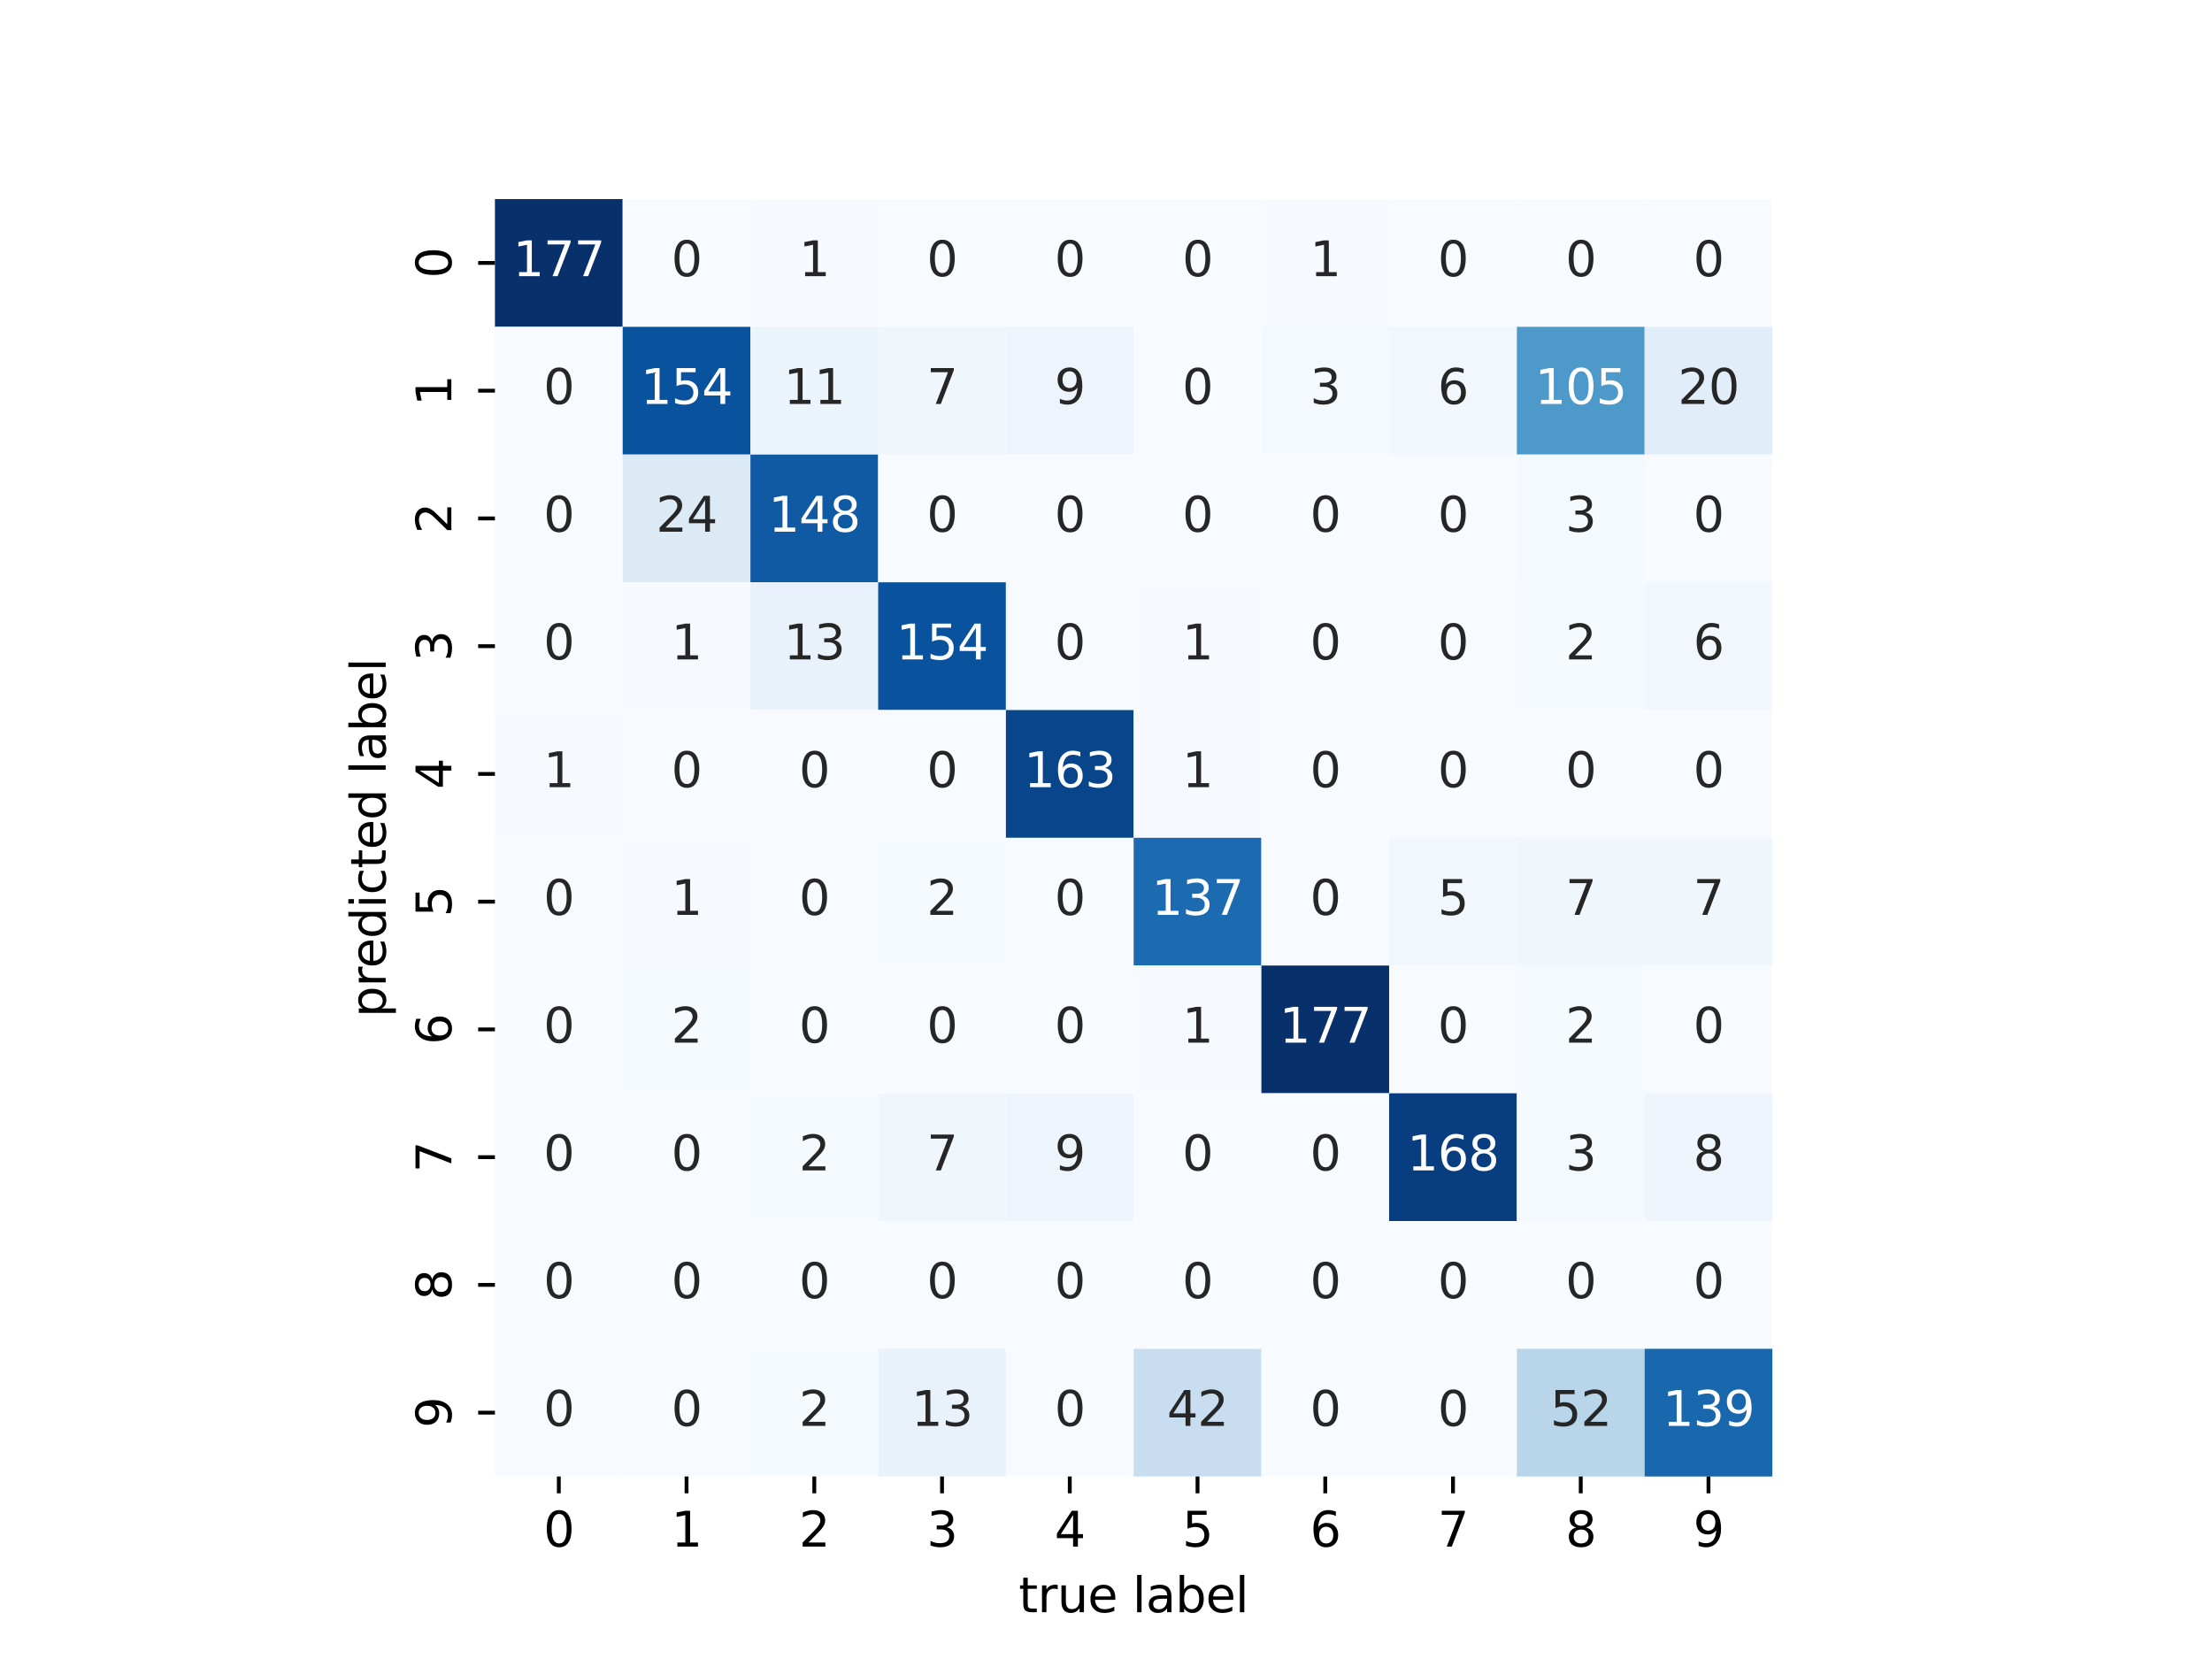 <?xml version="1.0" encoding="utf-8" standalone="no"?>
<!DOCTYPE svg PUBLIC "-//W3C//DTD SVG 1.1//EN"
  "http://www.w3.org/Graphics/SVG/1.1/DTD/svg11.dtd">
<svg xmlns:xlink="http://www.w3.org/1999/xlink" width="460.8pt" height="345.6pt" viewBox="0 0 460.8 345.6" xmlns="http://www.w3.org/2000/svg" version="1.1">
 <defs>
  <style type="text/css">*{stroke-linejoin: round; stroke-linecap: butt}</style>
 </defs>
 <g id="figure_1">
  <g id="patch_1">
   <path d="M 0 345.6 
L 460.8 345.6 
L 460.8 0 
L 0 0 
z
" style="fill: #ffffff"/>
  </g>
  <g id="axes_1">
   <g id="patch_2">
    <path d="M 103.104 307.584 
L 369.216 307.584 
L 369.216 41.472 
L 103.104 41.472 
z
" style="fill: #ffffff"/>
   </g>
   <g id="QuadMesh_1">
    <path d="M 103.104 41.472 
L 129.715 41.472 
L 129.715 68.083 
L 103.104 68.083 
L 103.104 41.472 
" clip-path="url(#pf58e27a7c6)" style="fill: #08306b"/>
    <path d="M 129.715 41.472 
L 156.326 41.472 
L 156.326 68.083 
L 129.715 68.083 
L 129.715 41.472 
" clip-path="url(#pf58e27a7c6)" style="fill: #f7fbff"/>
    <path d="M 156.326 41.472 
L 182.938 41.472 
L 182.938 68.083 
L 156.326 68.083 
L 156.326 41.472 
" clip-path="url(#pf58e27a7c6)" style="fill: #f6faff"/>
    <path d="M 182.938 41.472 
L 209.549 41.472 
L 209.549 68.083 
L 182.938 68.083 
L 182.938 41.472 
" clip-path="url(#pf58e27a7c6)" style="fill: #f7fbff"/>
    <path d="M 209.549 41.472 
L 236.16 41.472 
L 236.16 68.083 
L 209.549 68.083 
L 209.549 41.472 
" clip-path="url(#pf58e27a7c6)" style="fill: #f7fbff"/>
    <path d="M 236.16 41.472 
L 262.771 41.472 
L 262.771 68.083 
L 236.16 68.083 
L 236.16 41.472 
" clip-path="url(#pf58e27a7c6)" style="fill: #f7fbff"/>
    <path d="M 262.771 41.472 
L 289.382 41.472 
L 289.382 68.083 
L 262.771 68.083 
L 262.771 41.472 
" clip-path="url(#pf58e27a7c6)" style="fill: #f6faff"/>
    <path d="M 289.382 41.472 
L 315.994 41.472 
L 315.994 68.083 
L 289.382 68.083 
L 289.382 41.472 
" clip-path="url(#pf58e27a7c6)" style="fill: #f7fbff"/>
    <path d="M 315.994 41.472 
L 342.605 41.472 
L 342.605 68.083 
L 315.994 68.083 
L 315.994 41.472 
" clip-path="url(#pf58e27a7c6)" style="fill: #f7fbff"/>
    <path d="M 342.605 41.472 
L 369.216 41.472 
L 369.216 68.083 
L 342.605 68.083 
L 342.605 41.472 
" clip-path="url(#pf58e27a7c6)" style="fill: #f7fbff"/>
    <path d="M 103.104 68.083 
L 129.715 68.083 
L 129.715 94.694 
L 103.104 94.694 
L 103.104 68.083 
" clip-path="url(#pf58e27a7c6)" style="fill: #f7fbff"/>
    <path d="M 129.715 68.083 
L 156.326 68.083 
L 156.326 94.694 
L 129.715 94.694 
L 129.715 68.083 
" clip-path="url(#pf58e27a7c6)" style="fill: #09529d"/>
    <path d="M 156.326 68.083 
L 182.938 68.083 
L 182.938 94.694 
L 156.326 94.694 
L 156.326 68.083 
" clip-path="url(#pf58e27a7c6)" style="fill: #ebf3fb"/>
    <path d="M 182.938 68.083 
L 209.549 68.083 
L 209.549 94.694 
L 182.938 94.694 
L 182.938 68.083 
" clip-path="url(#pf58e27a7c6)" style="fill: #eff6fc"/>
    <path d="M 209.549 68.083 
L 236.16 68.083 
L 236.16 94.694 
L 209.549 94.694 
L 209.549 68.083 
" clip-path="url(#pf58e27a7c6)" style="fill: #edf4fc"/>
    <path d="M 236.16 68.083 
L 262.771 68.083 
L 262.771 94.694 
L 236.16 94.694 
L 236.16 68.083 
" clip-path="url(#pf58e27a7c6)" style="fill: #f7fbff"/>
    <path d="M 262.771 68.083 
L 289.382 68.083 
L 289.382 94.694 
L 262.771 94.694 
L 262.771 68.083 
" clip-path="url(#pf58e27a7c6)" style="fill: #f4f9fe"/>
    <path d="M 289.382 68.083 
L 315.994 68.083 
L 315.994 94.694 
L 289.382 94.694 
L 289.382 68.083 
" clip-path="url(#pf58e27a7c6)" style="fill: #f1f7fd"/>
    <path d="M 315.994 68.083 
L 342.605 68.083 
L 342.605 94.694 
L 315.994 94.694 
L 315.994 68.083 
" clip-path="url(#pf58e27a7c6)" style="fill: #4d99ca"/>
    <path d="M 342.605 68.083 
L 369.216 68.083 
L 369.216 94.694 
L 342.605 94.694 
L 342.605 68.083 
" clip-path="url(#pf58e27a7c6)" style="fill: #e1edf8"/>
    <path d="M 103.104 94.694 
L 129.715 94.694 
L 129.715 121.306 
L 103.104 121.306 
L 103.104 94.694 
" clip-path="url(#pf58e27a7c6)" style="fill: #f7fbff"/>
    <path d="M 129.715 94.694 
L 156.326 94.694 
L 156.326 121.306 
L 129.715 121.306 
L 129.715 94.694 
" clip-path="url(#pf58e27a7c6)" style="fill: #dceaf6"/>
    <path d="M 156.326 94.694 
L 182.938 94.694 
L 182.938 121.306 
L 156.326 121.306 
L 156.326 94.694 
" clip-path="url(#pf58e27a7c6)" style="fill: #0f5aa3"/>
    <path d="M 182.938 94.694 
L 209.549 94.694 
L 209.549 121.306 
L 182.938 121.306 
L 182.938 94.694 
" clip-path="url(#pf58e27a7c6)" style="fill: #f7fbff"/>
    <path d="M 209.549 94.694 
L 236.16 94.694 
L 236.16 121.306 
L 209.549 121.306 
L 209.549 94.694 
" clip-path="url(#pf58e27a7c6)" style="fill: #f7fbff"/>
    <path d="M 236.16 94.694 
L 262.771 94.694 
L 262.771 121.306 
L 236.16 121.306 
L 236.16 94.694 
" clip-path="url(#pf58e27a7c6)" style="fill: #f7fbff"/>
    <path d="M 262.771 94.694 
L 289.382 94.694 
L 289.382 121.306 
L 262.771 121.306 
L 262.771 94.694 
" clip-path="url(#pf58e27a7c6)" style="fill: #f7fbff"/>
    <path d="M 289.382 94.694 
L 315.994 94.694 
L 315.994 121.306 
L 289.382 121.306 
L 289.382 94.694 
" clip-path="url(#pf58e27a7c6)" style="fill: #f7fbff"/>
    <path d="M 315.994 94.694 
L 342.605 94.694 
L 342.605 121.306 
L 315.994 121.306 
L 315.994 94.694 
" clip-path="url(#pf58e27a7c6)" style="fill: #f4f9fe"/>
    <path d="M 342.605 94.694 
L 369.216 94.694 
L 369.216 121.306 
L 342.605 121.306 
L 342.605 94.694 
" clip-path="url(#pf58e27a7c6)" style="fill: #f7fbff"/>
    <path d="M 103.104 121.306 
L 129.715 121.306 
L 129.715 147.917 
L 103.104 147.917 
L 103.104 121.306 
" clip-path="url(#pf58e27a7c6)" style="fill: #f7fbff"/>
    <path d="M 129.715 121.306 
L 156.326 121.306 
L 156.326 147.917 
L 129.715 147.917 
L 129.715 121.306 
" clip-path="url(#pf58e27a7c6)" style="fill: #f6faff"/>
    <path d="M 156.326 121.306 
L 182.938 121.306 
L 182.938 147.917 
L 156.326 147.917 
L 156.326 121.306 
" clip-path="url(#pf58e27a7c6)" style="fill: #e9f2fa"/>
    <path d="M 182.938 121.306 
L 209.549 121.306 
L 209.549 147.917 
L 182.938 147.917 
L 182.938 121.306 
" clip-path="url(#pf58e27a7c6)" style="fill: #09529d"/>
    <path d="M 209.549 121.306 
L 236.16 121.306 
L 236.16 147.917 
L 209.549 147.917 
L 209.549 121.306 
" clip-path="url(#pf58e27a7c6)" style="fill: #f7fbff"/>
    <path d="M 236.16 121.306 
L 262.771 121.306 
L 262.771 147.917 
L 236.16 147.917 
L 236.16 121.306 
" clip-path="url(#pf58e27a7c6)" style="fill: #f6faff"/>
    <path d="M 262.771 121.306 
L 289.382 121.306 
L 289.382 147.917 
L 262.771 147.917 
L 262.771 121.306 
" clip-path="url(#pf58e27a7c6)" style="fill: #f7fbff"/>
    <path d="M 289.382 121.306 
L 315.994 121.306 
L 315.994 147.917 
L 289.382 147.917 
L 289.382 121.306 
" clip-path="url(#pf58e27a7c6)" style="fill: #f7fbff"/>
    <path d="M 315.994 121.306 
L 342.605 121.306 
L 342.605 147.917 
L 315.994 147.917 
L 315.994 121.306 
" clip-path="url(#pf58e27a7c6)" style="fill: #f5fafe"/>
    <path d="M 342.605 121.306 
L 369.216 121.306 
L 369.216 147.917 
L 342.605 147.917 
L 342.605 121.306 
" clip-path="url(#pf58e27a7c6)" style="fill: #f1f7fd"/>
    <path d="M 103.104 147.917 
L 129.715 147.917 
L 129.715 174.528 
L 103.104 174.528 
L 103.104 147.917 
" clip-path="url(#pf58e27a7c6)" style="fill: #f6faff"/>
    <path d="M 129.715 147.917 
L 156.326 147.917 
L 156.326 174.528 
L 129.715 174.528 
L 129.715 147.917 
" clip-path="url(#pf58e27a7c6)" style="fill: #f7fbff"/>
    <path d="M 156.326 147.917 
L 182.938 147.917 
L 182.938 174.528 
L 156.326 174.528 
L 156.326 147.917 
" clip-path="url(#pf58e27a7c6)" style="fill: #f7fbff"/>
    <path d="M 182.938 147.917 
L 209.549 147.917 
L 209.549 174.528 
L 182.938 174.528 
L 182.938 147.917 
" clip-path="url(#pf58e27a7c6)" style="fill: #f7fbff"/>
    <path d="M 209.549 147.917 
L 236.16 147.917 
L 236.16 174.528 
L 209.549 174.528 
L 209.549 147.917 
" clip-path="url(#pf58e27a7c6)" style="fill: #08458a"/>
    <path d="M 236.16 147.917 
L 262.771 147.917 
L 262.771 174.528 
L 236.16 174.528 
L 236.16 147.917 
" clip-path="url(#pf58e27a7c6)" style="fill: #f6faff"/>
    <path d="M 262.771 147.917 
L 289.382 147.917 
L 289.382 174.528 
L 262.771 174.528 
L 262.771 147.917 
" clip-path="url(#pf58e27a7c6)" style="fill: #f7fbff"/>
    <path d="M 289.382 147.917 
L 315.994 147.917 
L 315.994 174.528 
L 289.382 174.528 
L 289.382 147.917 
" clip-path="url(#pf58e27a7c6)" style="fill: #f7fbff"/>
    <path d="M 315.994 147.917 
L 342.605 147.917 
L 342.605 174.528 
L 315.994 174.528 
L 315.994 147.917 
" clip-path="url(#pf58e27a7c6)" style="fill: #f7fbff"/>
    <path d="M 342.605 147.917 
L 369.216 147.917 
L 369.216 174.528 
L 342.605 174.528 
L 342.605 147.917 
" clip-path="url(#pf58e27a7c6)" style="fill: #f7fbff"/>
    <path d="M 103.104 174.528 
L 129.715 174.528 
L 129.715 201.139 
L 103.104 201.139 
L 103.104 174.528 
" clip-path="url(#pf58e27a7c6)" style="fill: #f7fbff"/>
    <path d="M 129.715 174.528 
L 156.326 174.528 
L 156.326 201.139 
L 129.715 201.139 
L 129.715 174.528 
" clip-path="url(#pf58e27a7c6)" style="fill: #f6faff"/>
    <path d="M 156.326 174.528 
L 182.938 174.528 
L 182.938 201.139 
L 156.326 201.139 
L 156.326 174.528 
" clip-path="url(#pf58e27a7c6)" style="fill: #f7fbff"/>
    <path d="M 182.938 174.528 
L 209.549 174.528 
L 209.549 201.139 
L 182.938 201.139 
L 182.938 174.528 
" clip-path="url(#pf58e27a7c6)" style="fill: #f5fafe"/>
    <path d="M 209.549 174.528 
L 236.16 174.528 
L 236.16 201.139 
L 209.549 201.139 
L 209.549 174.528 
" clip-path="url(#pf58e27a7c6)" style="fill: #f7fbff"/>
    <path d="M 236.16 174.528 
L 262.771 174.528 
L 262.771 201.139 
L 236.16 201.139 
L 236.16 174.528 
" clip-path="url(#pf58e27a7c6)" style="fill: #1c6ab0"/>
    <path d="M 262.771 174.528 
L 289.382 174.528 
L 289.382 201.139 
L 262.771 201.139 
L 262.771 174.528 
" clip-path="url(#pf58e27a7c6)" style="fill: #f7fbff"/>
    <path d="M 289.382 174.528 
L 315.994 174.528 
L 315.994 201.139 
L 289.382 201.139 
L 289.382 174.528 
" clip-path="url(#pf58e27a7c6)" style="fill: #f2f7fd"/>
    <path d="M 315.994 174.528 
L 342.605 174.528 
L 342.605 201.139 
L 315.994 201.139 
L 315.994 174.528 
" clip-path="url(#pf58e27a7c6)" style="fill: #eff6fc"/>
    <path d="M 342.605 174.528 
L 369.216 174.528 
L 369.216 201.139 
L 342.605 201.139 
L 342.605 174.528 
" clip-path="url(#pf58e27a7c6)" style="fill: #eff6fc"/>
    <path d="M 103.104 201.139 
L 129.715 201.139 
L 129.715 227.75 
L 103.104 227.75 
L 103.104 201.139 
" clip-path="url(#pf58e27a7c6)" style="fill: #f7fbff"/>
    <path d="M 129.715 201.139 
L 156.326 201.139 
L 156.326 227.75 
L 129.715 227.75 
L 129.715 201.139 
" clip-path="url(#pf58e27a7c6)" style="fill: #f5fafe"/>
    <path d="M 156.326 201.139 
L 182.938 201.139 
L 182.938 227.75 
L 156.326 227.75 
L 156.326 201.139 
" clip-path="url(#pf58e27a7c6)" style="fill: #f7fbff"/>
    <path d="M 182.938 201.139 
L 209.549 201.139 
L 209.549 227.75 
L 182.938 227.75 
L 182.938 201.139 
" clip-path="url(#pf58e27a7c6)" style="fill: #f7fbff"/>
    <path d="M 209.549 201.139 
L 236.16 201.139 
L 236.16 227.75 
L 209.549 227.75 
L 209.549 201.139 
" clip-path="url(#pf58e27a7c6)" style="fill: #f7fbff"/>
    <path d="M 236.16 201.139 
L 262.771 201.139 
L 262.771 227.75 
L 236.16 227.75 
L 236.16 201.139 
" clip-path="url(#pf58e27a7c6)" style="fill: #f6faff"/>
    <path d="M 262.771 201.139 
L 289.382 201.139 
L 289.382 227.75 
L 262.771 227.75 
L 262.771 201.139 
" clip-path="url(#pf58e27a7c6)" style="fill: #08306b"/>
    <path d="M 289.382 201.139 
L 315.994 201.139 
L 315.994 227.75 
L 289.382 227.75 
L 289.382 201.139 
" clip-path="url(#pf58e27a7c6)" style="fill: #f7fbff"/>
    <path d="M 315.994 201.139 
L 342.605 201.139 
L 342.605 227.75 
L 315.994 227.75 
L 315.994 201.139 
" clip-path="url(#pf58e27a7c6)" style="fill: #f5fafe"/>
    <path d="M 342.605 201.139 
L 369.216 201.139 
L 369.216 227.75 
L 342.605 227.75 
L 342.605 201.139 
" clip-path="url(#pf58e27a7c6)" style="fill: #f7fbff"/>
    <path d="M 103.104 227.75 
L 129.715 227.75 
L 129.715 254.362 
L 103.104 254.362 
L 103.104 227.75 
" clip-path="url(#pf58e27a7c6)" style="fill: #f7fbff"/>
    <path d="M 129.715 227.75 
L 156.326 227.75 
L 156.326 254.362 
L 129.715 254.362 
L 129.715 227.75 
" clip-path="url(#pf58e27a7c6)" style="fill: #f7fbff"/>
    <path d="M 156.326 227.75 
L 182.938 227.75 
L 182.938 254.362 
L 156.326 254.362 
L 156.326 227.75 
" clip-path="url(#pf58e27a7c6)" style="fill: #f5fafe"/>
    <path d="M 182.938 227.75 
L 209.549 227.75 
L 209.549 254.362 
L 182.938 254.362 
L 182.938 227.75 
" clip-path="url(#pf58e27a7c6)" style="fill: #eff6fc"/>
    <path d="M 209.549 227.75 
L 236.16 227.75 
L 236.16 254.362 
L 209.549 254.362 
L 209.549 227.75 
" clip-path="url(#pf58e27a7c6)" style="fill: #edf4fc"/>
    <path d="M 236.16 227.75 
L 262.771 227.75 
L 262.771 254.362 
L 236.16 254.362 
L 236.16 227.75 
" clip-path="url(#pf58e27a7c6)" style="fill: #f7fbff"/>
    <path d="M 262.771 227.75 
L 289.382 227.75 
L 289.382 254.362 
L 262.771 254.362 
L 262.771 227.75 
" clip-path="url(#pf58e27a7c6)" style="fill: #f7fbff"/>
    <path d="M 289.382 227.75 
L 315.994 227.75 
L 315.994 254.362 
L 289.382 254.362 
L 289.382 227.75 
" clip-path="url(#pf58e27a7c6)" style="fill: #083d7f"/>
    <path d="M 315.994 227.75 
L 342.605 227.75 
L 342.605 254.362 
L 315.994 254.362 
L 315.994 227.75 
" clip-path="url(#pf58e27a7c6)" style="fill: #f4f9fe"/>
    <path d="M 342.605 227.75 
L 369.216 227.75 
L 369.216 254.362 
L 342.605 254.362 
L 342.605 227.75 
" clip-path="url(#pf58e27a7c6)" style="fill: #eef5fc"/>
    <path d="M 103.104 254.362 
L 129.715 254.362 
L 129.715 280.973 
L 103.104 280.973 
L 103.104 254.362 
" clip-path="url(#pf58e27a7c6)" style="fill: #f7fbff"/>
    <path d="M 129.715 254.362 
L 156.326 254.362 
L 156.326 280.973 
L 129.715 280.973 
L 129.715 254.362 
" clip-path="url(#pf58e27a7c6)" style="fill: #f7fbff"/>
    <path d="M 156.326 254.362 
L 182.938 254.362 
L 182.938 280.973 
L 156.326 280.973 
L 156.326 254.362 
" clip-path="url(#pf58e27a7c6)" style="fill: #f7fbff"/>
    <path d="M 182.938 254.362 
L 209.549 254.362 
L 209.549 280.973 
L 182.938 280.973 
L 182.938 254.362 
" clip-path="url(#pf58e27a7c6)" style="fill: #f7fbff"/>
    <path d="M 209.549 254.362 
L 236.16 254.362 
L 236.16 280.973 
L 209.549 280.973 
L 209.549 254.362 
" clip-path="url(#pf58e27a7c6)" style="fill: #f7fbff"/>
    <path d="M 236.16 254.362 
L 262.771 254.362 
L 262.771 280.973 
L 236.16 280.973 
L 236.16 254.362 
" clip-path="url(#pf58e27a7c6)" style="fill: #f7fbff"/>
    <path d="M 262.771 254.362 
L 289.382 254.362 
L 289.382 280.973 
L 262.771 280.973 
L 262.771 254.362 
" clip-path="url(#pf58e27a7c6)" style="fill: #f7fbff"/>
    <path d="M 289.382 254.362 
L 315.994 254.362 
L 315.994 280.973 
L 289.382 280.973 
L 289.382 254.362 
" clip-path="url(#pf58e27a7c6)" style="fill: #f7fbff"/>
    <path d="M 315.994 254.362 
L 342.605 254.362 
L 342.605 280.973 
L 315.994 280.973 
L 315.994 254.362 
" clip-path="url(#pf58e27a7c6)" style="fill: #f7fbff"/>
    <path d="M 342.605 254.362 
L 369.216 254.362 
L 369.216 280.973 
L 342.605 280.973 
L 342.605 254.362 
" clip-path="url(#pf58e27a7c6)" style="fill: #f7fbff"/>
    <path d="M 103.104 280.973 
L 129.715 280.973 
L 129.715 307.584 
L 103.104 307.584 
L 103.104 280.973 
" clip-path="url(#pf58e27a7c6)" style="fill: #f7fbff"/>
    <path d="M 129.715 280.973 
L 156.326 280.973 
L 156.326 307.584 
L 129.715 307.584 
L 129.715 280.973 
" clip-path="url(#pf58e27a7c6)" style="fill: #f7fbff"/>
    <path d="M 156.326 280.973 
L 182.938 280.973 
L 182.938 307.584 
L 156.326 307.584 
L 156.326 280.973 
" clip-path="url(#pf58e27a7c6)" style="fill: #f5fafe"/>
    <path d="M 182.938 280.973 
L 209.549 280.973 
L 209.549 307.584 
L 182.938 307.584 
L 182.938 280.973 
" clip-path="url(#pf58e27a7c6)" style="fill: #e9f2fa"/>
    <path d="M 209.549 280.973 
L 236.16 280.973 
L 236.16 307.584 
L 209.549 307.584 
L 209.549 280.973 
" clip-path="url(#pf58e27a7c6)" style="fill: #f7fbff"/>
    <path d="M 236.16 280.973 
L 262.771 280.973 
L 262.771 307.584 
L 236.16 307.584 
L 236.16 280.973 
" clip-path="url(#pf58e27a7c6)" style="fill: #c9ddf0"/>
    <path d="M 262.771 280.973 
L 289.382 280.973 
L 289.382 307.584 
L 262.771 307.584 
L 262.771 280.973 
" clip-path="url(#pf58e27a7c6)" style="fill: #f7fbff"/>
    <path d="M 289.382 280.973 
L 315.994 280.973 
L 315.994 307.584 
L 289.382 307.584 
L 289.382 280.973 
" clip-path="url(#pf58e27a7c6)" style="fill: #f7fbff"/>
    <path d="M 315.994 280.973 
L 342.605 280.973 
L 342.605 307.584 
L 315.994 307.584 
L 315.994 280.973 
" clip-path="url(#pf58e27a7c6)" style="fill: #b8d5ea"/>
    <path d="M 342.605 280.973 
L 369.216 280.973 
L 369.216 307.584 
L 342.605 307.584 
L 342.605 280.973 
" clip-path="url(#pf58e27a7c6)" style="fill: #1967ad"/>
   </g>
   <g id="matplotlib.axis_1">
    <g id="xtick_1">
     <g id="line2d_1">
      <defs>
       <path id="m41dcac94a6" d="M 0 0 
L 0 3.5 
" style="stroke: #000000; stroke-width: 0.8"/>
      </defs>
      <g>
       <use xlink:href="#m41dcac94a6" x="116.41" y="307.584" style="stroke: #000000; stroke-width: 0.8"/>
      </g>
     </g>
     <g id="text_1">
      <!-- 0 -->
      <g transform="translate(113.228 322.182) scale(0.1 -0.1)">
       <defs>
        <path id="DejaVuSans-30" d="M 2034 4250 
Q 1547 4250 1301 3770 
Q 1056 3291 1056 2328 
Q 1056 1369 1301 889 
Q 1547 409 2034 409 
Q 2525 409 2770 889 
Q 3016 1369 3016 2328 
Q 3016 3291 2770 3770 
Q 2525 4250 2034 4250 
z
M 2034 4750 
Q 2819 4750 3233 4129 
Q 3647 3509 3647 2328 
Q 3647 1150 3233 529 
Q 2819 -91 2034 -91 
Q 1250 -91 836 529 
Q 422 1150 422 2328 
Q 422 3509 836 4129 
Q 1250 4750 2034 4750 
z
" transform="scale(0.016)"/>
       </defs>
       <use xlink:href="#DejaVuSans-30"/>
      </g>
     </g>
    </g>
    <g id="xtick_2">
     <g id="line2d_2">
      <g>
       <use xlink:href="#m41dcac94a6" x="143.021" y="307.584" style="stroke: #000000; stroke-width: 0.8"/>
      </g>
     </g>
     <g id="text_2">
      <!-- 1 -->
      <g transform="translate(139.84 322.182) scale(0.1 -0.1)">
       <defs>
        <path id="DejaVuSans-31" d="M 794 531 
L 1825 531 
L 1825 4091 
L 703 3866 
L 703 4441 
L 1819 4666 
L 2450 4666 
L 2450 531 
L 3481 531 
L 3481 0 
L 794 0 
L 794 531 
z
" transform="scale(0.016)"/>
       </defs>
       <use xlink:href="#DejaVuSans-31"/>
      </g>
     </g>
    </g>
    <g id="xtick_3">
     <g id="line2d_3">
      <g>
       <use xlink:href="#m41dcac94a6" x="169.632" y="307.584" style="stroke: #000000; stroke-width: 0.8"/>
      </g>
     </g>
     <g id="text_3">
      <!-- 2 -->
      <g transform="translate(166.451 322.182) scale(0.1 -0.1)">
       <defs>
        <path id="DejaVuSans-32" d="M 1228 531 
L 3431 531 
L 3431 0 
L 469 0 
L 469 531 
Q 828 903 1448 1529 
Q 2069 2156 2228 2338 
Q 2531 2678 2651 2914 
Q 2772 3150 2772 3378 
Q 2772 3750 2511 3984 
Q 2250 4219 1831 4219 
Q 1534 4219 1204 4116 
Q 875 4013 500 3803 
L 500 4441 
Q 881 4594 1212 4672 
Q 1544 4750 1819 4750 
Q 2544 4750 2975 4387 
Q 3406 4025 3406 3419 
Q 3406 3131 3298 2873 
Q 3191 2616 2906 2266 
Q 2828 2175 2409 1742 
Q 1991 1309 1228 531 
z
" transform="scale(0.016)"/>
       </defs>
       <use xlink:href="#DejaVuSans-32"/>
      </g>
     </g>
    </g>
    <g id="xtick_4">
     <g id="line2d_4">
      <g>
       <use xlink:href="#m41dcac94a6" x="196.243" y="307.584" style="stroke: #000000; stroke-width: 0.8"/>
      </g>
     </g>
     <g id="text_4">
      <!-- 3 -->
      <g transform="translate(193.062 322.182) scale(0.1 -0.1)">
       <defs>
        <path id="DejaVuSans-33" d="M 2597 2516 
Q 3050 2419 3304 2112 
Q 3559 1806 3559 1356 
Q 3559 666 3084 287 
Q 2609 -91 1734 -91 
Q 1441 -91 1130 -33 
Q 819 25 488 141 
L 488 750 
Q 750 597 1062 519 
Q 1375 441 1716 441 
Q 2309 441 2620 675 
Q 2931 909 2931 1356 
Q 2931 1769 2642 2001 
Q 2353 2234 1838 2234 
L 1294 2234 
L 1294 2753 
L 1863 2753 
Q 2328 2753 2575 2939 
Q 2822 3125 2822 3475 
Q 2822 3834 2567 4026 
Q 2313 4219 1838 4219 
Q 1578 4219 1281 4162 
Q 984 4106 628 3988 
L 628 4550 
Q 988 4650 1302 4700 
Q 1616 4750 1894 4750 
Q 2613 4750 3031 4423 
Q 3450 4097 3450 3541 
Q 3450 3153 3228 2886 
Q 3006 2619 2597 2516 
z
" transform="scale(0.016)"/>
       </defs>
       <use xlink:href="#DejaVuSans-33"/>
      </g>
     </g>
    </g>
    <g id="xtick_5">
     <g id="line2d_5">
      <g>
       <use xlink:href="#m41dcac94a6" x="222.854" y="307.584" style="stroke: #000000; stroke-width: 0.8"/>
      </g>
     </g>
     <g id="text_5">
      <!-- 4 -->
      <g transform="translate(219.673 322.182) scale(0.1 -0.1)">
       <defs>
        <path id="DejaVuSans-34" d="M 2419 4116 
L 825 1625 
L 2419 1625 
L 2419 4116 
z
M 2253 4666 
L 3047 4666 
L 3047 1625 
L 3713 1625 
L 3713 1100 
L 3047 1100 
L 3047 0 
L 2419 0 
L 2419 1100 
L 313 1100 
L 313 1709 
L 2253 4666 
z
" transform="scale(0.016)"/>
       </defs>
       <use xlink:href="#DejaVuSans-34"/>
      </g>
     </g>
    </g>
    <g id="xtick_6">
     <g id="line2d_6">
      <g>
       <use xlink:href="#m41dcac94a6" x="249.466" y="307.584" style="stroke: #000000; stroke-width: 0.8"/>
      </g>
     </g>
     <g id="text_6">
      <!-- 5 -->
      <g transform="translate(246.284 322.182) scale(0.1 -0.1)">
       <defs>
        <path id="DejaVuSans-35" d="M 691 4666 
L 3169 4666 
L 3169 4134 
L 1269 4134 
L 1269 2991 
Q 1406 3038 1543 3061 
Q 1681 3084 1819 3084 
Q 2600 3084 3056 2656 
Q 3513 2228 3513 1497 
Q 3513 744 3044 326 
Q 2575 -91 1722 -91 
Q 1428 -91 1123 -41 
Q 819 9 494 109 
L 494 744 
Q 775 591 1075 516 
Q 1375 441 1709 441 
Q 2250 441 2565 725 
Q 2881 1009 2881 1497 
Q 2881 1984 2565 2268 
Q 2250 2553 1709 2553 
Q 1456 2553 1204 2497 
Q 953 2441 691 2322 
L 691 4666 
z
" transform="scale(0.016)"/>
       </defs>
       <use xlink:href="#DejaVuSans-35"/>
      </g>
     </g>
    </g>
    <g id="xtick_7">
     <g id="line2d_7">
      <g>
       <use xlink:href="#m41dcac94a6" x="276.077" y="307.584" style="stroke: #000000; stroke-width: 0.8"/>
      </g>
     </g>
     <g id="text_7">
      <!-- 6 -->
      <g transform="translate(272.896 322.182) scale(0.1 -0.1)">
       <defs>
        <path id="DejaVuSans-36" d="M 2113 2584 
Q 1688 2584 1439 2293 
Q 1191 2003 1191 1497 
Q 1191 994 1439 701 
Q 1688 409 2113 409 
Q 2538 409 2786 701 
Q 3034 994 3034 1497 
Q 3034 2003 2786 2293 
Q 2538 2584 2113 2584 
z
M 3366 4563 
L 3366 3988 
Q 3128 4100 2886 4159 
Q 2644 4219 2406 4219 
Q 1781 4219 1451 3797 
Q 1122 3375 1075 2522 
Q 1259 2794 1537 2939 
Q 1816 3084 2150 3084 
Q 2853 3084 3261 2657 
Q 3669 2231 3669 1497 
Q 3669 778 3244 343 
Q 2819 -91 2113 -91 
Q 1303 -91 875 529 
Q 447 1150 447 2328 
Q 447 3434 972 4092 
Q 1497 4750 2381 4750 
Q 2619 4750 2861 4703 
Q 3103 4656 3366 4563 
z
" transform="scale(0.016)"/>
       </defs>
       <use xlink:href="#DejaVuSans-36"/>
      </g>
     </g>
    </g>
    <g id="xtick_8">
     <g id="line2d_8">
      <g>
       <use xlink:href="#m41dcac94a6" x="302.688" y="307.584" style="stroke: #000000; stroke-width: 0.8"/>
      </g>
     </g>
     <g id="text_8">
      <!-- 7 -->
      <g transform="translate(299.507 322.182) scale(0.1 -0.1)">
       <defs>
        <path id="DejaVuSans-37" d="M 525 4666 
L 3525 4666 
L 3525 4397 
L 1831 0 
L 1172 0 
L 2766 4134 
L 525 4134 
L 525 4666 
z
" transform="scale(0.016)"/>
       </defs>
       <use xlink:href="#DejaVuSans-37"/>
      </g>
     </g>
    </g>
    <g id="xtick_9">
     <g id="line2d_9">
      <g>
       <use xlink:href="#m41dcac94a6" x="329.299" y="307.584" style="stroke: #000000; stroke-width: 0.8"/>
      </g>
     </g>
     <g id="text_9">
      <!-- 8 -->
      <g transform="translate(326.118 322.182) scale(0.1 -0.1)">
       <defs>
        <path id="DejaVuSans-38" d="M 2034 2216 
Q 1584 2216 1326 1975 
Q 1069 1734 1069 1313 
Q 1069 891 1326 650 
Q 1584 409 2034 409 
Q 2484 409 2743 651 
Q 3003 894 3003 1313 
Q 3003 1734 2745 1975 
Q 2488 2216 2034 2216 
z
M 1403 2484 
Q 997 2584 770 2862 
Q 544 3141 544 3541 
Q 544 4100 942 4425 
Q 1341 4750 2034 4750 
Q 2731 4750 3128 4425 
Q 3525 4100 3525 3541 
Q 3525 3141 3298 2862 
Q 3072 2584 2669 2484 
Q 3125 2378 3379 2068 
Q 3634 1759 3634 1313 
Q 3634 634 3220 271 
Q 2806 -91 2034 -91 
Q 1263 -91 848 271 
Q 434 634 434 1313 
Q 434 1759 690 2068 
Q 947 2378 1403 2484 
z
M 1172 3481 
Q 1172 3119 1398 2916 
Q 1625 2713 2034 2713 
Q 2441 2713 2670 2916 
Q 2900 3119 2900 3481 
Q 2900 3844 2670 4047 
Q 2441 4250 2034 4250 
Q 1625 4250 1398 4047 
Q 1172 3844 1172 3481 
z
" transform="scale(0.016)"/>
       </defs>
       <use xlink:href="#DejaVuSans-38"/>
      </g>
     </g>
    </g>
    <g id="xtick_10">
     <g id="line2d_10">
      <g>
       <use xlink:href="#m41dcac94a6" x="355.91" y="307.584" style="stroke: #000000; stroke-width: 0.8"/>
      </g>
     </g>
     <g id="text_10">
      <!-- 9 -->
      <g transform="translate(352.729 322.182) scale(0.1 -0.1)">
       <defs>
        <path id="DejaVuSans-39" d="M 703 97 
L 703 672 
Q 941 559 1184 500 
Q 1428 441 1663 441 
Q 2288 441 2617 861 
Q 2947 1281 2994 2138 
Q 2813 1869 2534 1725 
Q 2256 1581 1919 1581 
Q 1219 1581 811 2004 
Q 403 2428 403 3163 
Q 403 3881 828 4315 
Q 1253 4750 1959 4750 
Q 2769 4750 3195 4129 
Q 3622 3509 3622 2328 
Q 3622 1225 3098 567 
Q 2575 -91 1691 -91 
Q 1453 -91 1209 -44 
Q 966 3 703 97 
z
M 1959 2075 
Q 2384 2075 2632 2365 
Q 2881 2656 2881 3163 
Q 2881 3666 2632 3958 
Q 2384 4250 1959 4250 
Q 1534 4250 1286 3958 
Q 1038 3666 1038 3163 
Q 1038 2656 1286 2365 
Q 1534 2075 1959 2075 
z
" transform="scale(0.016)"/>
       </defs>
       <use xlink:href="#DejaVuSans-39"/>
      </g>
     </g>
    </g>
    <g id="text_11">
     <!-- true label -->
     <g transform="translate(212.217 335.861) scale(0.1 -0.1)">
      <defs>
       <path id="DejaVuSans-74" d="M 1172 4494 
L 1172 3500 
L 2356 3500 
L 2356 3053 
L 1172 3053 
L 1172 1153 
Q 1172 725 1289 603 
Q 1406 481 1766 481 
L 2356 481 
L 2356 0 
L 1766 0 
Q 1100 0 847 248 
Q 594 497 594 1153 
L 594 3053 
L 172 3053 
L 172 3500 
L 594 3500 
L 594 4494 
L 1172 4494 
z
" transform="scale(0.016)"/>
       <path id="DejaVuSans-72" d="M 2631 2963 
Q 2534 3019 2420 3045 
Q 2306 3072 2169 3072 
Q 1681 3072 1420 2755 
Q 1159 2438 1159 1844 
L 1159 0 
L 581 0 
L 581 3500 
L 1159 3500 
L 1159 2956 
Q 1341 3275 1631 3429 
Q 1922 3584 2338 3584 
Q 2397 3584 2469 3576 
Q 2541 3569 2628 3553 
L 2631 2963 
z
" transform="scale(0.016)"/>
       <path id="DejaVuSans-75" d="M 544 1381 
L 544 3500 
L 1119 3500 
L 1119 1403 
Q 1119 906 1312 657 
Q 1506 409 1894 409 
Q 2359 409 2629 706 
Q 2900 1003 2900 1516 
L 2900 3500 
L 3475 3500 
L 3475 0 
L 2900 0 
L 2900 538 
Q 2691 219 2414 64 
Q 2138 -91 1772 -91 
Q 1169 -91 856 284 
Q 544 659 544 1381 
z
M 1991 3584 
L 1991 3584 
z
" transform="scale(0.016)"/>
       <path id="DejaVuSans-65" d="M 3597 1894 
L 3597 1613 
L 953 1613 
Q 991 1019 1311 708 
Q 1631 397 2203 397 
Q 2534 397 2845 478 
Q 3156 559 3463 722 
L 3463 178 
Q 3153 47 2828 -22 
Q 2503 -91 2169 -91 
Q 1331 -91 842 396 
Q 353 884 353 1716 
Q 353 2575 817 3079 
Q 1281 3584 2069 3584 
Q 2775 3584 3186 3129 
Q 3597 2675 3597 1894 
z
M 3022 2063 
Q 3016 2534 2758 2815 
Q 2500 3097 2075 3097 
Q 1594 3097 1305 2825 
Q 1016 2553 972 2059 
L 3022 2063 
z
" transform="scale(0.016)"/>
       <path id="DejaVuSans-20" transform="scale(0.016)"/>
       <path id="DejaVuSans-6c" d="M 603 4863 
L 1178 4863 
L 1178 0 
L 603 0 
L 603 4863 
z
" transform="scale(0.016)"/>
       <path id="DejaVuSans-61" d="M 2194 1759 
Q 1497 1759 1228 1600 
Q 959 1441 959 1056 
Q 959 750 1161 570 
Q 1363 391 1709 391 
Q 2188 391 2477 730 
Q 2766 1069 2766 1631 
L 2766 1759 
L 2194 1759 
z
M 3341 1997 
L 3341 0 
L 2766 0 
L 2766 531 
Q 2569 213 2275 61 
Q 1981 -91 1556 -91 
Q 1019 -91 701 211 
Q 384 513 384 1019 
Q 384 1609 779 1909 
Q 1175 2209 1959 2209 
L 2766 2209 
L 2766 2266 
Q 2766 2663 2505 2880 
Q 2244 3097 1772 3097 
Q 1472 3097 1187 3025 
Q 903 2953 641 2809 
L 641 3341 
Q 956 3463 1253 3523 
Q 1550 3584 1831 3584 
Q 2591 3584 2966 3190 
Q 3341 2797 3341 1997 
z
" transform="scale(0.016)"/>
       <path id="DejaVuSans-62" d="M 3116 1747 
Q 3116 2381 2855 2742 
Q 2594 3103 2138 3103 
Q 1681 3103 1420 2742 
Q 1159 2381 1159 1747 
Q 1159 1113 1420 752 
Q 1681 391 2138 391 
Q 2594 391 2855 752 
Q 3116 1113 3116 1747 
z
M 1159 2969 
Q 1341 3281 1617 3432 
Q 1894 3584 2278 3584 
Q 2916 3584 3314 3078 
Q 3713 2572 3713 1747 
Q 3713 922 3314 415 
Q 2916 -91 2278 -91 
Q 1894 -91 1617 61 
Q 1341 213 1159 525 
L 1159 0 
L 581 0 
L 581 4863 
L 1159 4863 
L 1159 2969 
z
" transform="scale(0.016)"/>
      </defs>
      <use xlink:href="#DejaVuSans-74"/>
      <use xlink:href="#DejaVuSans-72" x="39.209"/>
      <use xlink:href="#DejaVuSans-75" x="80.322"/>
      <use xlink:href="#DejaVuSans-65" x="143.701"/>
      <use xlink:href="#DejaVuSans-20" x="205.225"/>
      <use xlink:href="#DejaVuSans-6c" x="237.012"/>
      <use xlink:href="#DejaVuSans-61" x="264.795"/>
      <use xlink:href="#DejaVuSans-62" x="326.074"/>
      <use xlink:href="#DejaVuSans-65" x="389.551"/>
      <use xlink:href="#DejaVuSans-6c" x="451.074"/>
     </g>
    </g>
   </g>
   <g id="matplotlib.axis_2">
    <g id="ytick_1">
     <g id="line2d_11">
      <defs>
       <path id="m1e489c4d1b" d="M 0 0 
L -3.5 0 
" style="stroke: #000000; stroke-width: 0.8"/>
      </defs>
      <g>
       <use xlink:href="#m1e489c4d1b" x="103.104" y="54.778" style="stroke: #000000; stroke-width: 0.8"/>
      </g>
     </g>
     <g id="text_12">
      <!-- 0 -->
      <g transform="translate(94.024 57.959) rotate(-90) scale(0.1 -0.1)">
       <use xlink:href="#DejaVuSans-30"/>
      </g>
     </g>
    </g>
    <g id="ytick_2">
     <g id="line2d_12">
      <g>
       <use xlink:href="#m1e489c4d1b" x="103.104" y="81.389" style="stroke: #000000; stroke-width: 0.8"/>
      </g>
     </g>
     <g id="text_13">
      <!-- 1 -->
      <g transform="translate(94.024 84.57) rotate(-90) scale(0.1 -0.1)">
       <use xlink:href="#DejaVuSans-31"/>
      </g>
     </g>
    </g>
    <g id="ytick_3">
     <g id="line2d_13">
      <g>
       <use xlink:href="#m1e489c4d1b" x="103.104" y="108" style="stroke: #000000; stroke-width: 0.8"/>
      </g>
     </g>
     <g id="text_14">
      <!-- 2 -->
      <g transform="translate(94.024 111.181) rotate(-90) scale(0.1 -0.1)">
       <use xlink:href="#DejaVuSans-32"/>
      </g>
     </g>
    </g>
    <g id="ytick_4">
     <g id="line2d_14">
      <g>
       <use xlink:href="#m1e489c4d1b" x="103.104" y="134.611" style="stroke: #000000; stroke-width: 0.8"/>
      </g>
     </g>
     <g id="text_15">
      <!-- 3 -->
      <g transform="translate(94.024 137.792) rotate(-90) scale(0.1 -0.1)">
       <use xlink:href="#DejaVuSans-33"/>
      </g>
     </g>
    </g>
    <g id="ytick_5">
     <g id="line2d_15">
      <g>
       <use xlink:href="#m1e489c4d1b" x="103.104" y="161.222" style="stroke: #000000; stroke-width: 0.8"/>
      </g>
     </g>
     <g id="text_16">
      <!-- 4 -->
      <g transform="translate(94.024 164.404) rotate(-90) scale(0.1 -0.1)">
       <use xlink:href="#DejaVuSans-34"/>
      </g>
     </g>
    </g>
    <g id="ytick_6">
     <g id="line2d_16">
      <g>
       <use xlink:href="#m1e489c4d1b" x="103.104" y="187.834" style="stroke: #000000; stroke-width: 0.8"/>
      </g>
     </g>
     <g id="text_17">
      <!-- 5 -->
      <g transform="translate(94.024 191.015) rotate(-90) scale(0.1 -0.1)">
       <use xlink:href="#DejaVuSans-35"/>
      </g>
     </g>
    </g>
    <g id="ytick_7">
     <g id="line2d_17">
      <g>
       <use xlink:href="#m1e489c4d1b" x="103.104" y="214.445" style="stroke: #000000; stroke-width: 0.8"/>
      </g>
     </g>
     <g id="text_18">
      <!-- 6 -->
      <g transform="translate(94.024 217.626) rotate(-90) scale(0.1 -0.1)">
       <use xlink:href="#DejaVuSans-36"/>
      </g>
     </g>
    </g>
    <g id="ytick_8">
     <g id="line2d_18">
      <g>
       <use xlink:href="#m1e489c4d1b" x="103.104" y="241.056" style="stroke: #000000; stroke-width: 0.8"/>
      </g>
     </g>
     <g id="text_19">
      <!-- 7 -->
      <g transform="translate(94.024 244.237) rotate(-90) scale(0.1 -0.1)">
       <use xlink:href="#DejaVuSans-37"/>
      </g>
     </g>
    </g>
    <g id="ytick_9">
     <g id="line2d_19">
      <g>
       <use xlink:href="#m1e489c4d1b" x="103.104" y="267.667" style="stroke: #000000; stroke-width: 0.8"/>
      </g>
     </g>
     <g id="text_20">
      <!-- 8 -->
      <g transform="translate(94.024 270.848) rotate(-90) scale(0.1 -0.1)">
       <use xlink:href="#DejaVuSans-38"/>
      </g>
     </g>
    </g>
    <g id="ytick_10">
     <g id="line2d_20">
      <g>
       <use xlink:href="#m1e489c4d1b" x="103.104" y="294.278" style="stroke: #000000; stroke-width: 0.8"/>
      </g>
     </g>
     <g id="text_21">
      <!-- 9 -->
      <g transform="translate(94.024 297.46) rotate(-90) scale(0.1 -0.1)">
       <use xlink:href="#DejaVuSans-39"/>
      </g>
     </g>
    </g>
    <g id="text_22">
     <!-- predicted label -->
     <g transform="translate(80.346 211.927) rotate(-90) scale(0.1 -0.1)">
      <defs>
       <path id="DejaVuSans-70" d="M 1159 525 
L 1159 -1331 
L 581 -1331 
L 581 3500 
L 1159 3500 
L 1159 2969 
Q 1341 3281 1617 3432 
Q 1894 3584 2278 3584 
Q 2916 3584 3314 3078 
Q 3713 2572 3713 1747 
Q 3713 922 3314 415 
Q 2916 -91 2278 -91 
Q 1894 -91 1617 61 
Q 1341 213 1159 525 
z
M 3116 1747 
Q 3116 2381 2855 2742 
Q 2594 3103 2138 3103 
Q 1681 3103 1420 2742 
Q 1159 2381 1159 1747 
Q 1159 1113 1420 752 
Q 1681 391 2138 391 
Q 2594 391 2855 752 
Q 3116 1113 3116 1747 
z
" transform="scale(0.016)"/>
       <path id="DejaVuSans-64" d="M 2906 2969 
L 2906 4863 
L 3481 4863 
L 3481 0 
L 2906 0 
L 2906 525 
Q 2725 213 2448 61 
Q 2172 -91 1784 -91 
Q 1150 -91 751 415 
Q 353 922 353 1747 
Q 353 2572 751 3078 
Q 1150 3584 1784 3584 
Q 2172 3584 2448 3432 
Q 2725 3281 2906 2969 
z
M 947 1747 
Q 947 1113 1208 752 
Q 1469 391 1925 391 
Q 2381 391 2643 752 
Q 2906 1113 2906 1747 
Q 2906 2381 2643 2742 
Q 2381 3103 1925 3103 
Q 1469 3103 1208 2742 
Q 947 2381 947 1747 
z
" transform="scale(0.016)"/>
       <path id="DejaVuSans-69" d="M 603 3500 
L 1178 3500 
L 1178 0 
L 603 0 
L 603 3500 
z
M 603 4863 
L 1178 4863 
L 1178 4134 
L 603 4134 
L 603 4863 
z
" transform="scale(0.016)"/>
       <path id="DejaVuSans-63" d="M 3122 3366 
L 3122 2828 
Q 2878 2963 2633 3030 
Q 2388 3097 2138 3097 
Q 1578 3097 1268 2742 
Q 959 2388 959 1747 
Q 959 1106 1268 751 
Q 1578 397 2138 397 
Q 2388 397 2633 464 
Q 2878 531 3122 666 
L 3122 134 
Q 2881 22 2623 -34 
Q 2366 -91 2075 -91 
Q 1284 -91 818 406 
Q 353 903 353 1747 
Q 353 2603 823 3093 
Q 1294 3584 2113 3584 
Q 2378 3584 2631 3529 
Q 2884 3475 3122 3366 
z
" transform="scale(0.016)"/>
      </defs>
      <use xlink:href="#DejaVuSans-70"/>
      <use xlink:href="#DejaVuSans-72" x="63.477"/>
      <use xlink:href="#DejaVuSans-65" x="102.34"/>
      <use xlink:href="#DejaVuSans-64" x="163.863"/>
      <use xlink:href="#DejaVuSans-69" x="227.34"/>
      <use xlink:href="#DejaVuSans-63" x="255.123"/>
      <use xlink:href="#DejaVuSans-74" x="310.104"/>
      <use xlink:href="#DejaVuSans-65" x="349.312"/>
      <use xlink:href="#DejaVuSans-64" x="410.836"/>
      <use xlink:href="#DejaVuSans-20" x="474.312"/>
      <use xlink:href="#DejaVuSans-6c" x="506.1"/>
      <use xlink:href="#DejaVuSans-61" x="533.883"/>
      <use xlink:href="#DejaVuSans-62" x="595.162"/>
      <use xlink:href="#DejaVuSans-65" x="658.639"/>
      <use xlink:href="#DejaVuSans-6c" x="720.162"/>
     </g>
    </g>
   </g>
   <g id="text_23">
    <!-- 177 -->
    <g style="fill: #ffffff" transform="translate(106.866 57.537) scale(0.1 -0.1)">
     <use xlink:href="#DejaVuSans-31"/>
     <use xlink:href="#DejaVuSans-37" x="63.623"/>
     <use xlink:href="#DejaVuSans-37" x="127.246"/>
    </g>
   </g>
   <g id="text_24">
    <!-- 0 -->
    <g style="fill: #262626" transform="translate(139.84 57.537) scale(0.1 -0.1)">
     <use xlink:href="#DejaVuSans-30"/>
    </g>
   </g>
   <g id="text_25">
    <!-- 1 -->
    <g style="fill: #262626" transform="translate(166.451 57.537) scale(0.1 -0.1)">
     <use xlink:href="#DejaVuSans-31"/>
    </g>
   </g>
   <g id="text_26">
    <!-- 0 -->
    <g style="fill: #262626" transform="translate(193.062 57.537) scale(0.1 -0.1)">
     <use xlink:href="#DejaVuSans-30"/>
    </g>
   </g>
   <g id="text_27">
    <!-- 0 -->
    <g style="fill: #262626" transform="translate(219.673 57.537) scale(0.1 -0.1)">
     <use xlink:href="#DejaVuSans-30"/>
    </g>
   </g>
   <g id="text_28">
    <!-- 0 -->
    <g style="fill: #262626" transform="translate(246.284 57.537) scale(0.1 -0.1)">
     <use xlink:href="#DejaVuSans-30"/>
    </g>
   </g>
   <g id="text_29">
    <!-- 1 -->
    <g style="fill: #262626" transform="translate(272.896 57.537) scale(0.1 -0.1)">
     <use xlink:href="#DejaVuSans-31"/>
    </g>
   </g>
   <g id="text_30">
    <!-- 0 -->
    <g style="fill: #262626" transform="translate(299.507 57.537) scale(0.1 -0.1)">
     <use xlink:href="#DejaVuSans-30"/>
    </g>
   </g>
   <g id="text_31">
    <!-- 0 -->
    <g style="fill: #262626" transform="translate(326.118 57.537) scale(0.1 -0.1)">
     <use xlink:href="#DejaVuSans-30"/>
    </g>
   </g>
   <g id="text_32">
    <!-- 0 -->
    <g style="fill: #262626" transform="translate(352.729 57.537) scale(0.1 -0.1)">
     <use xlink:href="#DejaVuSans-30"/>
    </g>
   </g>
   <g id="text_33">
    <!-- 0 -->
    <g style="fill: #262626" transform="translate(113.228 84.148) scale(0.1 -0.1)">
     <use xlink:href="#DejaVuSans-30"/>
    </g>
   </g>
   <g id="text_34">
    <!-- 154 -->
    <g style="fill: #ffffff" transform="translate(133.477 84.148) scale(0.1 -0.1)">
     <use xlink:href="#DejaVuSans-31"/>
     <use xlink:href="#DejaVuSans-35" x="63.623"/>
     <use xlink:href="#DejaVuSans-34" x="127.246"/>
    </g>
   </g>
   <g id="text_35">
    <!-- 11 -->
    <g style="fill: #262626" transform="translate(163.269 84.148) scale(0.1 -0.1)">
     <use xlink:href="#DejaVuSans-31"/>
     <use xlink:href="#DejaVuSans-31" x="63.623"/>
    </g>
   </g>
   <g id="text_36">
    <!-- 7 -->
    <g style="fill: #262626" transform="translate(193.062 84.148) scale(0.1 -0.1)">
     <use xlink:href="#DejaVuSans-37"/>
    </g>
   </g>
   <g id="text_37">
    <!-- 9 -->
    <g style="fill: #262626" transform="translate(219.673 84.148) scale(0.1 -0.1)">
     <use xlink:href="#DejaVuSans-39"/>
    </g>
   </g>
   <g id="text_38">
    <!-- 0 -->
    <g style="fill: #262626" transform="translate(246.284 84.148) scale(0.1 -0.1)">
     <use xlink:href="#DejaVuSans-30"/>
    </g>
   </g>
   <g id="text_39">
    <!-- 3 -->
    <g style="fill: #262626" transform="translate(272.896 84.148) scale(0.1 -0.1)">
     <use xlink:href="#DejaVuSans-33"/>
    </g>
   </g>
   <g id="text_40">
    <!-- 6 -->
    <g style="fill: #262626" transform="translate(299.507 84.148) scale(0.1 -0.1)">
     <use xlink:href="#DejaVuSans-36"/>
    </g>
   </g>
   <g id="text_41">
    <!-- 105 -->
    <g style="fill: #ffffff" transform="translate(319.755 84.148) scale(0.1 -0.1)">
     <use xlink:href="#DejaVuSans-31"/>
     <use xlink:href="#DejaVuSans-30" x="63.623"/>
     <use xlink:href="#DejaVuSans-35" x="127.246"/>
    </g>
   </g>
   <g id="text_42">
    <!-- 20 -->
    <g style="fill: #262626" transform="translate(349.548 84.148) scale(0.1 -0.1)">
     <use xlink:href="#DejaVuSans-32"/>
     <use xlink:href="#DejaVuSans-30" x="63.623"/>
    </g>
   </g>
   <g id="text_43">
    <!-- 0 -->
    <g style="fill: #262626" transform="translate(113.228 110.759) scale(0.1 -0.1)">
     <use xlink:href="#DejaVuSans-30"/>
    </g>
   </g>
   <g id="text_44">
    <!-- 24 -->
    <g style="fill: #262626" transform="translate(136.658 110.759) scale(0.1 -0.1)">
     <use xlink:href="#DejaVuSans-32"/>
     <use xlink:href="#DejaVuSans-34" x="63.623"/>
    </g>
   </g>
   <g id="text_45">
    <!-- 148 -->
    <g style="fill: #ffffff" transform="translate(160.088 110.759) scale(0.1 -0.1)">
     <use xlink:href="#DejaVuSans-31"/>
     <use xlink:href="#DejaVuSans-34" x="63.623"/>
     <use xlink:href="#DejaVuSans-38" x="127.246"/>
    </g>
   </g>
   <g id="text_46">
    <!-- 0 -->
    <g style="fill: #262626" transform="translate(193.062 110.759) scale(0.1 -0.1)">
     <use xlink:href="#DejaVuSans-30"/>
    </g>
   </g>
   <g id="text_47">
    <!-- 0 -->
    <g style="fill: #262626" transform="translate(219.673 110.759) scale(0.1 -0.1)">
     <use xlink:href="#DejaVuSans-30"/>
    </g>
   </g>
   <g id="text_48">
    <!-- 0 -->
    <g style="fill: #262626" transform="translate(246.284 110.759) scale(0.1 -0.1)">
     <use xlink:href="#DejaVuSans-30"/>
    </g>
   </g>
   <g id="text_49">
    <!-- 0 -->
    <g style="fill: #262626" transform="translate(272.896 110.759) scale(0.1 -0.1)">
     <use xlink:href="#DejaVuSans-30"/>
    </g>
   </g>
   <g id="text_50">
    <!-- 0 -->
    <g style="fill: #262626" transform="translate(299.507 110.759) scale(0.1 -0.1)">
     <use xlink:href="#DejaVuSans-30"/>
    </g>
   </g>
   <g id="text_51">
    <!-- 3 -->
    <g style="fill: #262626" transform="translate(326.118 110.759) scale(0.1 -0.1)">
     <use xlink:href="#DejaVuSans-33"/>
    </g>
   </g>
   <g id="text_52">
    <!-- 0 -->
    <g style="fill: #262626" transform="translate(352.729 110.759) scale(0.1 -0.1)">
     <use xlink:href="#DejaVuSans-30"/>
    </g>
   </g>
   <g id="text_53">
    <!-- 0 -->
    <g style="fill: #262626" transform="translate(113.228 137.371) scale(0.1 -0.1)">
     <use xlink:href="#DejaVuSans-30"/>
    </g>
   </g>
   <g id="text_54">
    <!-- 1 -->
    <g style="fill: #262626" transform="translate(139.84 137.371) scale(0.1 -0.1)">
     <use xlink:href="#DejaVuSans-31"/>
    </g>
   </g>
   <g id="text_55">
    <!-- 13 -->
    <g style="fill: #262626" transform="translate(163.269 137.371) scale(0.1 -0.1)">
     <use xlink:href="#DejaVuSans-31"/>
     <use xlink:href="#DejaVuSans-33" x="63.623"/>
    </g>
   </g>
   <g id="text_56">
    <!-- 154 -->
    <g style="fill: #ffffff" transform="translate(186.699 137.371) scale(0.1 -0.1)">
     <use xlink:href="#DejaVuSans-31"/>
     <use xlink:href="#DejaVuSans-35" x="63.623"/>
     <use xlink:href="#DejaVuSans-34" x="127.246"/>
    </g>
   </g>
   <g id="text_57">
    <!-- 0 -->
    <g style="fill: #262626" transform="translate(219.673 137.371) scale(0.1 -0.1)">
     <use xlink:href="#DejaVuSans-30"/>
    </g>
   </g>
   <g id="text_58">
    <!-- 1 -->
    <g style="fill: #262626" transform="translate(246.284 137.371) scale(0.1 -0.1)">
     <use xlink:href="#DejaVuSans-31"/>
    </g>
   </g>
   <g id="text_59">
    <!-- 0 -->
    <g style="fill: #262626" transform="translate(272.896 137.371) scale(0.1 -0.1)">
     <use xlink:href="#DejaVuSans-30"/>
    </g>
   </g>
   <g id="text_60">
    <!-- 0 -->
    <g style="fill: #262626" transform="translate(299.507 137.371) scale(0.1 -0.1)">
     <use xlink:href="#DejaVuSans-30"/>
    </g>
   </g>
   <g id="text_61">
    <!-- 2 -->
    <g style="fill: #262626" transform="translate(326.118 137.371) scale(0.1 -0.1)">
     <use xlink:href="#DejaVuSans-32"/>
    </g>
   </g>
   <g id="text_62">
    <!-- 6 -->
    <g style="fill: #262626" transform="translate(352.729 137.371) scale(0.1 -0.1)">
     <use xlink:href="#DejaVuSans-36"/>
    </g>
   </g>
   <g id="text_63">
    <!-- 1 -->
    <g style="fill: #262626" transform="translate(113.228 163.982) scale(0.1 -0.1)">
     <use xlink:href="#DejaVuSans-31"/>
    </g>
   </g>
   <g id="text_64">
    <!-- 0 -->
    <g style="fill: #262626" transform="translate(139.84 163.982) scale(0.1 -0.1)">
     <use xlink:href="#DejaVuSans-30"/>
    </g>
   </g>
   <g id="text_65">
    <!-- 0 -->
    <g style="fill: #262626" transform="translate(166.451 163.982) scale(0.1 -0.1)">
     <use xlink:href="#DejaVuSans-30"/>
    </g>
   </g>
   <g id="text_66">
    <!-- 0 -->
    <g style="fill: #262626" transform="translate(193.062 163.982) scale(0.1 -0.1)">
     <use xlink:href="#DejaVuSans-30"/>
    </g>
   </g>
   <g id="text_67">
    <!-- 163 -->
    <g style="fill: #ffffff" transform="translate(213.311 163.982) scale(0.1 -0.1)">
     <use xlink:href="#DejaVuSans-31"/>
     <use xlink:href="#DejaVuSans-36" x="63.623"/>
     <use xlink:href="#DejaVuSans-33" x="127.246"/>
    </g>
   </g>
   <g id="text_68">
    <!-- 1 -->
    <g style="fill: #262626" transform="translate(246.284 163.982) scale(0.1 -0.1)">
     <use xlink:href="#DejaVuSans-31"/>
    </g>
   </g>
   <g id="text_69">
    <!-- 0 -->
    <g style="fill: #262626" transform="translate(272.896 163.982) scale(0.1 -0.1)">
     <use xlink:href="#DejaVuSans-30"/>
    </g>
   </g>
   <g id="text_70">
    <!-- 0 -->
    <g style="fill: #262626" transform="translate(299.507 163.982) scale(0.1 -0.1)">
     <use xlink:href="#DejaVuSans-30"/>
    </g>
   </g>
   <g id="text_71">
    <!-- 0 -->
    <g style="fill: #262626" transform="translate(326.118 163.982) scale(0.1 -0.1)">
     <use xlink:href="#DejaVuSans-30"/>
    </g>
   </g>
   <g id="text_72">
    <!-- 0 -->
    <g style="fill: #262626" transform="translate(352.729 163.982) scale(0.1 -0.1)">
     <use xlink:href="#DejaVuSans-30"/>
    </g>
   </g>
   <g id="text_73">
    <!-- 0 -->
    <g style="fill: #262626" transform="translate(113.228 190.593) scale(0.1 -0.1)">
     <use xlink:href="#DejaVuSans-30"/>
    </g>
   </g>
   <g id="text_74">
    <!-- 1 -->
    <g style="fill: #262626" transform="translate(139.84 190.593) scale(0.1 -0.1)">
     <use xlink:href="#DejaVuSans-31"/>
    </g>
   </g>
   <g id="text_75">
    <!-- 0 -->
    <g style="fill: #262626" transform="translate(166.451 190.593) scale(0.1 -0.1)">
     <use xlink:href="#DejaVuSans-30"/>
    </g>
   </g>
   <g id="text_76">
    <!-- 2 -->
    <g style="fill: #262626" transform="translate(193.062 190.593) scale(0.1 -0.1)">
     <use xlink:href="#DejaVuSans-32"/>
    </g>
   </g>
   <g id="text_77">
    <!-- 0 -->
    <g style="fill: #262626" transform="translate(219.673 190.593) scale(0.1 -0.1)">
     <use xlink:href="#DejaVuSans-30"/>
    </g>
   </g>
   <g id="text_78">
    <!-- 137 -->
    <g style="fill: #ffffff" transform="translate(239.922 190.593) scale(0.1 -0.1)">
     <use xlink:href="#DejaVuSans-31"/>
     <use xlink:href="#DejaVuSans-33" x="63.623"/>
     <use xlink:href="#DejaVuSans-37" x="127.246"/>
    </g>
   </g>
   <g id="text_79">
    <!-- 0 -->
    <g style="fill: #262626" transform="translate(272.896 190.593) scale(0.1 -0.1)">
     <use xlink:href="#DejaVuSans-30"/>
    </g>
   </g>
   <g id="text_80">
    <!-- 5 -->
    <g style="fill: #262626" transform="translate(299.507 190.593) scale(0.1 -0.1)">
     <use xlink:href="#DejaVuSans-35"/>
    </g>
   </g>
   <g id="text_81">
    <!-- 7 -->
    <g style="fill: #262626" transform="translate(326.118 190.593) scale(0.1 -0.1)">
     <use xlink:href="#DejaVuSans-37"/>
    </g>
   </g>
   <g id="text_82">
    <!-- 7 -->
    <g style="fill: #262626" transform="translate(352.729 190.593) scale(0.1 -0.1)">
     <use xlink:href="#DejaVuSans-37"/>
    </g>
   </g>
   <g id="text_83">
    <!-- 0 -->
    <g style="fill: #262626" transform="translate(113.228 217.204) scale(0.1 -0.1)">
     <use xlink:href="#DejaVuSans-30"/>
    </g>
   </g>
   <g id="text_84">
    <!-- 2 -->
    <g style="fill: #262626" transform="translate(139.84 217.204) scale(0.1 -0.1)">
     <use xlink:href="#DejaVuSans-32"/>
    </g>
   </g>
   <g id="text_85">
    <!-- 0 -->
    <g style="fill: #262626" transform="translate(166.451 217.204) scale(0.1 -0.1)">
     <use xlink:href="#DejaVuSans-30"/>
    </g>
   </g>
   <g id="text_86">
    <!-- 0 -->
    <g style="fill: #262626" transform="translate(193.062 217.204) scale(0.1 -0.1)">
     <use xlink:href="#DejaVuSans-30"/>
    </g>
   </g>
   <g id="text_87">
    <!-- 0 -->
    <g style="fill: #262626" transform="translate(219.673 217.204) scale(0.1 -0.1)">
     <use xlink:href="#DejaVuSans-30"/>
    </g>
   </g>
   <g id="text_88">
    <!-- 1 -->
    <g style="fill: #262626" transform="translate(246.284 217.204) scale(0.1 -0.1)">
     <use xlink:href="#DejaVuSans-31"/>
    </g>
   </g>
   <g id="text_89">
    <!-- 177 -->
    <g style="fill: #ffffff" transform="translate(266.533 217.204) scale(0.1 -0.1)">
     <use xlink:href="#DejaVuSans-31"/>
     <use xlink:href="#DejaVuSans-37" x="63.623"/>
     <use xlink:href="#DejaVuSans-37" x="127.246"/>
    </g>
   </g>
   <g id="text_90">
    <!-- 0 -->
    <g style="fill: #262626" transform="translate(299.507 217.204) scale(0.1 -0.1)">
     <use xlink:href="#DejaVuSans-30"/>
    </g>
   </g>
   <g id="text_91">
    <!-- 2 -->
    <g style="fill: #262626" transform="translate(326.118 217.204) scale(0.1 -0.1)">
     <use xlink:href="#DejaVuSans-32"/>
    </g>
   </g>
   <g id="text_92">
    <!-- 0 -->
    <g style="fill: #262626" transform="translate(352.729 217.204) scale(0.1 -0.1)">
     <use xlink:href="#DejaVuSans-30"/>
    </g>
   </g>
   <g id="text_93">
    <!-- 0 -->
    <g style="fill: #262626" transform="translate(113.228 243.815) scale(0.1 -0.1)">
     <use xlink:href="#DejaVuSans-30"/>
    </g>
   </g>
   <g id="text_94">
    <!-- 0 -->
    <g style="fill: #262626" transform="translate(139.84 243.815) scale(0.1 -0.1)">
     <use xlink:href="#DejaVuSans-30"/>
    </g>
   </g>
   <g id="text_95">
    <!-- 2 -->
    <g style="fill: #262626" transform="translate(166.451 243.815) scale(0.1 -0.1)">
     <use xlink:href="#DejaVuSans-32"/>
    </g>
   </g>
   <g id="text_96">
    <!-- 7 -->
    <g style="fill: #262626" transform="translate(193.062 243.815) scale(0.1 -0.1)">
     <use xlink:href="#DejaVuSans-37"/>
    </g>
   </g>
   <g id="text_97">
    <!-- 9 -->
    <g style="fill: #262626" transform="translate(219.673 243.815) scale(0.1 -0.1)">
     <use xlink:href="#DejaVuSans-39"/>
    </g>
   </g>
   <g id="text_98">
    <!-- 0 -->
    <g style="fill: #262626" transform="translate(246.284 243.815) scale(0.1 -0.1)">
     <use xlink:href="#DejaVuSans-30"/>
    </g>
   </g>
   <g id="text_99">
    <!-- 0 -->
    <g style="fill: #262626" transform="translate(272.896 243.815) scale(0.1 -0.1)">
     <use xlink:href="#DejaVuSans-30"/>
    </g>
   </g>
   <g id="text_100">
    <!-- 168 -->
    <g style="fill: #ffffff" transform="translate(293.144 243.815) scale(0.1 -0.1)">
     <use xlink:href="#DejaVuSans-31"/>
     <use xlink:href="#DejaVuSans-36" x="63.623"/>
     <use xlink:href="#DejaVuSans-38" x="127.246"/>
    </g>
   </g>
   <g id="text_101">
    <!-- 3 -->
    <g style="fill: #262626" transform="translate(326.118 243.815) scale(0.1 -0.1)">
     <use xlink:href="#DejaVuSans-33"/>
    </g>
   </g>
   <g id="text_102">
    <!-- 8 -->
    <g style="fill: #262626" transform="translate(352.729 243.815) scale(0.1 -0.1)">
     <use xlink:href="#DejaVuSans-38"/>
    </g>
   </g>
   <g id="text_103">
    <!-- 0 -->
    <g style="fill: #262626" transform="translate(113.228 270.427) scale(0.1 -0.1)">
     <use xlink:href="#DejaVuSans-30"/>
    </g>
   </g>
   <g id="text_104">
    <!-- 0 -->
    <g style="fill: #262626" transform="translate(139.84 270.427) scale(0.1 -0.1)">
     <use xlink:href="#DejaVuSans-30"/>
    </g>
   </g>
   <g id="text_105">
    <!-- 0 -->
    <g style="fill: #262626" transform="translate(166.451 270.427) scale(0.1 -0.1)">
     <use xlink:href="#DejaVuSans-30"/>
    </g>
   </g>
   <g id="text_106">
    <!-- 0 -->
    <g style="fill: #262626" transform="translate(193.062 270.427) scale(0.1 -0.1)">
     <use xlink:href="#DejaVuSans-30"/>
    </g>
   </g>
   <g id="text_107">
    <!-- 0 -->
    <g style="fill: #262626" transform="translate(219.673 270.427) scale(0.1 -0.1)">
     <use xlink:href="#DejaVuSans-30"/>
    </g>
   </g>
   <g id="text_108">
    <!-- 0 -->
    <g style="fill: #262626" transform="translate(246.284 270.427) scale(0.1 -0.1)">
     <use xlink:href="#DejaVuSans-30"/>
    </g>
   </g>
   <g id="text_109">
    <!-- 0 -->
    <g style="fill: #262626" transform="translate(272.896 270.427) scale(0.1 -0.1)">
     <use xlink:href="#DejaVuSans-30"/>
    </g>
   </g>
   <g id="text_110">
    <!-- 0 -->
    <g style="fill: #262626" transform="translate(299.507 270.427) scale(0.1 -0.1)">
     <use xlink:href="#DejaVuSans-30"/>
    </g>
   </g>
   <g id="text_111">
    <!-- 0 -->
    <g style="fill: #262626" transform="translate(326.118 270.427) scale(0.1 -0.1)">
     <use xlink:href="#DejaVuSans-30"/>
    </g>
   </g>
   <g id="text_112">
    <!-- 0 -->
    <g style="fill: #262626" transform="translate(352.729 270.427) scale(0.1 -0.1)">
     <use xlink:href="#DejaVuSans-30"/>
    </g>
   </g>
   <g id="text_113">
    <!-- 0 -->
    <g style="fill: #262626" transform="translate(113.228 297.038) scale(0.1 -0.1)">
     <use xlink:href="#DejaVuSans-30"/>
    </g>
   </g>
   <g id="text_114">
    <!-- 0 -->
    <g style="fill: #262626" transform="translate(139.84 297.038) scale(0.1 -0.1)">
     <use xlink:href="#DejaVuSans-30"/>
    </g>
   </g>
   <g id="text_115">
    <!-- 2 -->
    <g style="fill: #262626" transform="translate(166.451 297.038) scale(0.1 -0.1)">
     <use xlink:href="#DejaVuSans-32"/>
    </g>
   </g>
   <g id="text_116">
    <!-- 13 -->
    <g style="fill: #262626" transform="translate(189.881 297.038) scale(0.1 -0.1)">
     <use xlink:href="#DejaVuSans-31"/>
     <use xlink:href="#DejaVuSans-33" x="63.623"/>
    </g>
   </g>
   <g id="text_117">
    <!-- 0 -->
    <g style="fill: #262626" transform="translate(219.673 297.038) scale(0.1 -0.1)">
     <use xlink:href="#DejaVuSans-30"/>
    </g>
   </g>
   <g id="text_118">
    <!-- 42 -->
    <g style="fill: #262626" transform="translate(243.103 297.038) scale(0.1 -0.1)">
     <use xlink:href="#DejaVuSans-34"/>
     <use xlink:href="#DejaVuSans-32" x="63.623"/>
    </g>
   </g>
   <g id="text_119">
    <!-- 0 -->
    <g style="fill: #262626" transform="translate(272.896 297.038) scale(0.1 -0.1)">
     <use xlink:href="#DejaVuSans-30"/>
    </g>
   </g>
   <g id="text_120">
    <!-- 0 -->
    <g style="fill: #262626" transform="translate(299.507 297.038) scale(0.1 -0.1)">
     <use xlink:href="#DejaVuSans-30"/>
    </g>
   </g>
   <g id="text_121">
    <!-- 52 -->
    <g style="fill: #262626" transform="translate(322.937 297.038) scale(0.1 -0.1)">
     <use xlink:href="#DejaVuSans-35"/>
     <use xlink:href="#DejaVuSans-32" x="63.623"/>
    </g>
   </g>
   <g id="text_122">
    <!-- 139 -->
    <g style="fill: #ffffff" transform="translate(346.367 297.038) scale(0.1 -0.1)">
     <use xlink:href="#DejaVuSans-31"/>
     <use xlink:href="#DejaVuSans-33" x="63.623"/>
     <use xlink:href="#DejaVuSans-39" x="127.246"/>
    </g>
   </g>
  </g>
 </g>
 <defs>
  <clipPath id="pf58e27a7c6">
   <rect x="103.104" y="41.472" width="266.112" height="266.112"/>
  </clipPath>
 </defs>
</svg>
